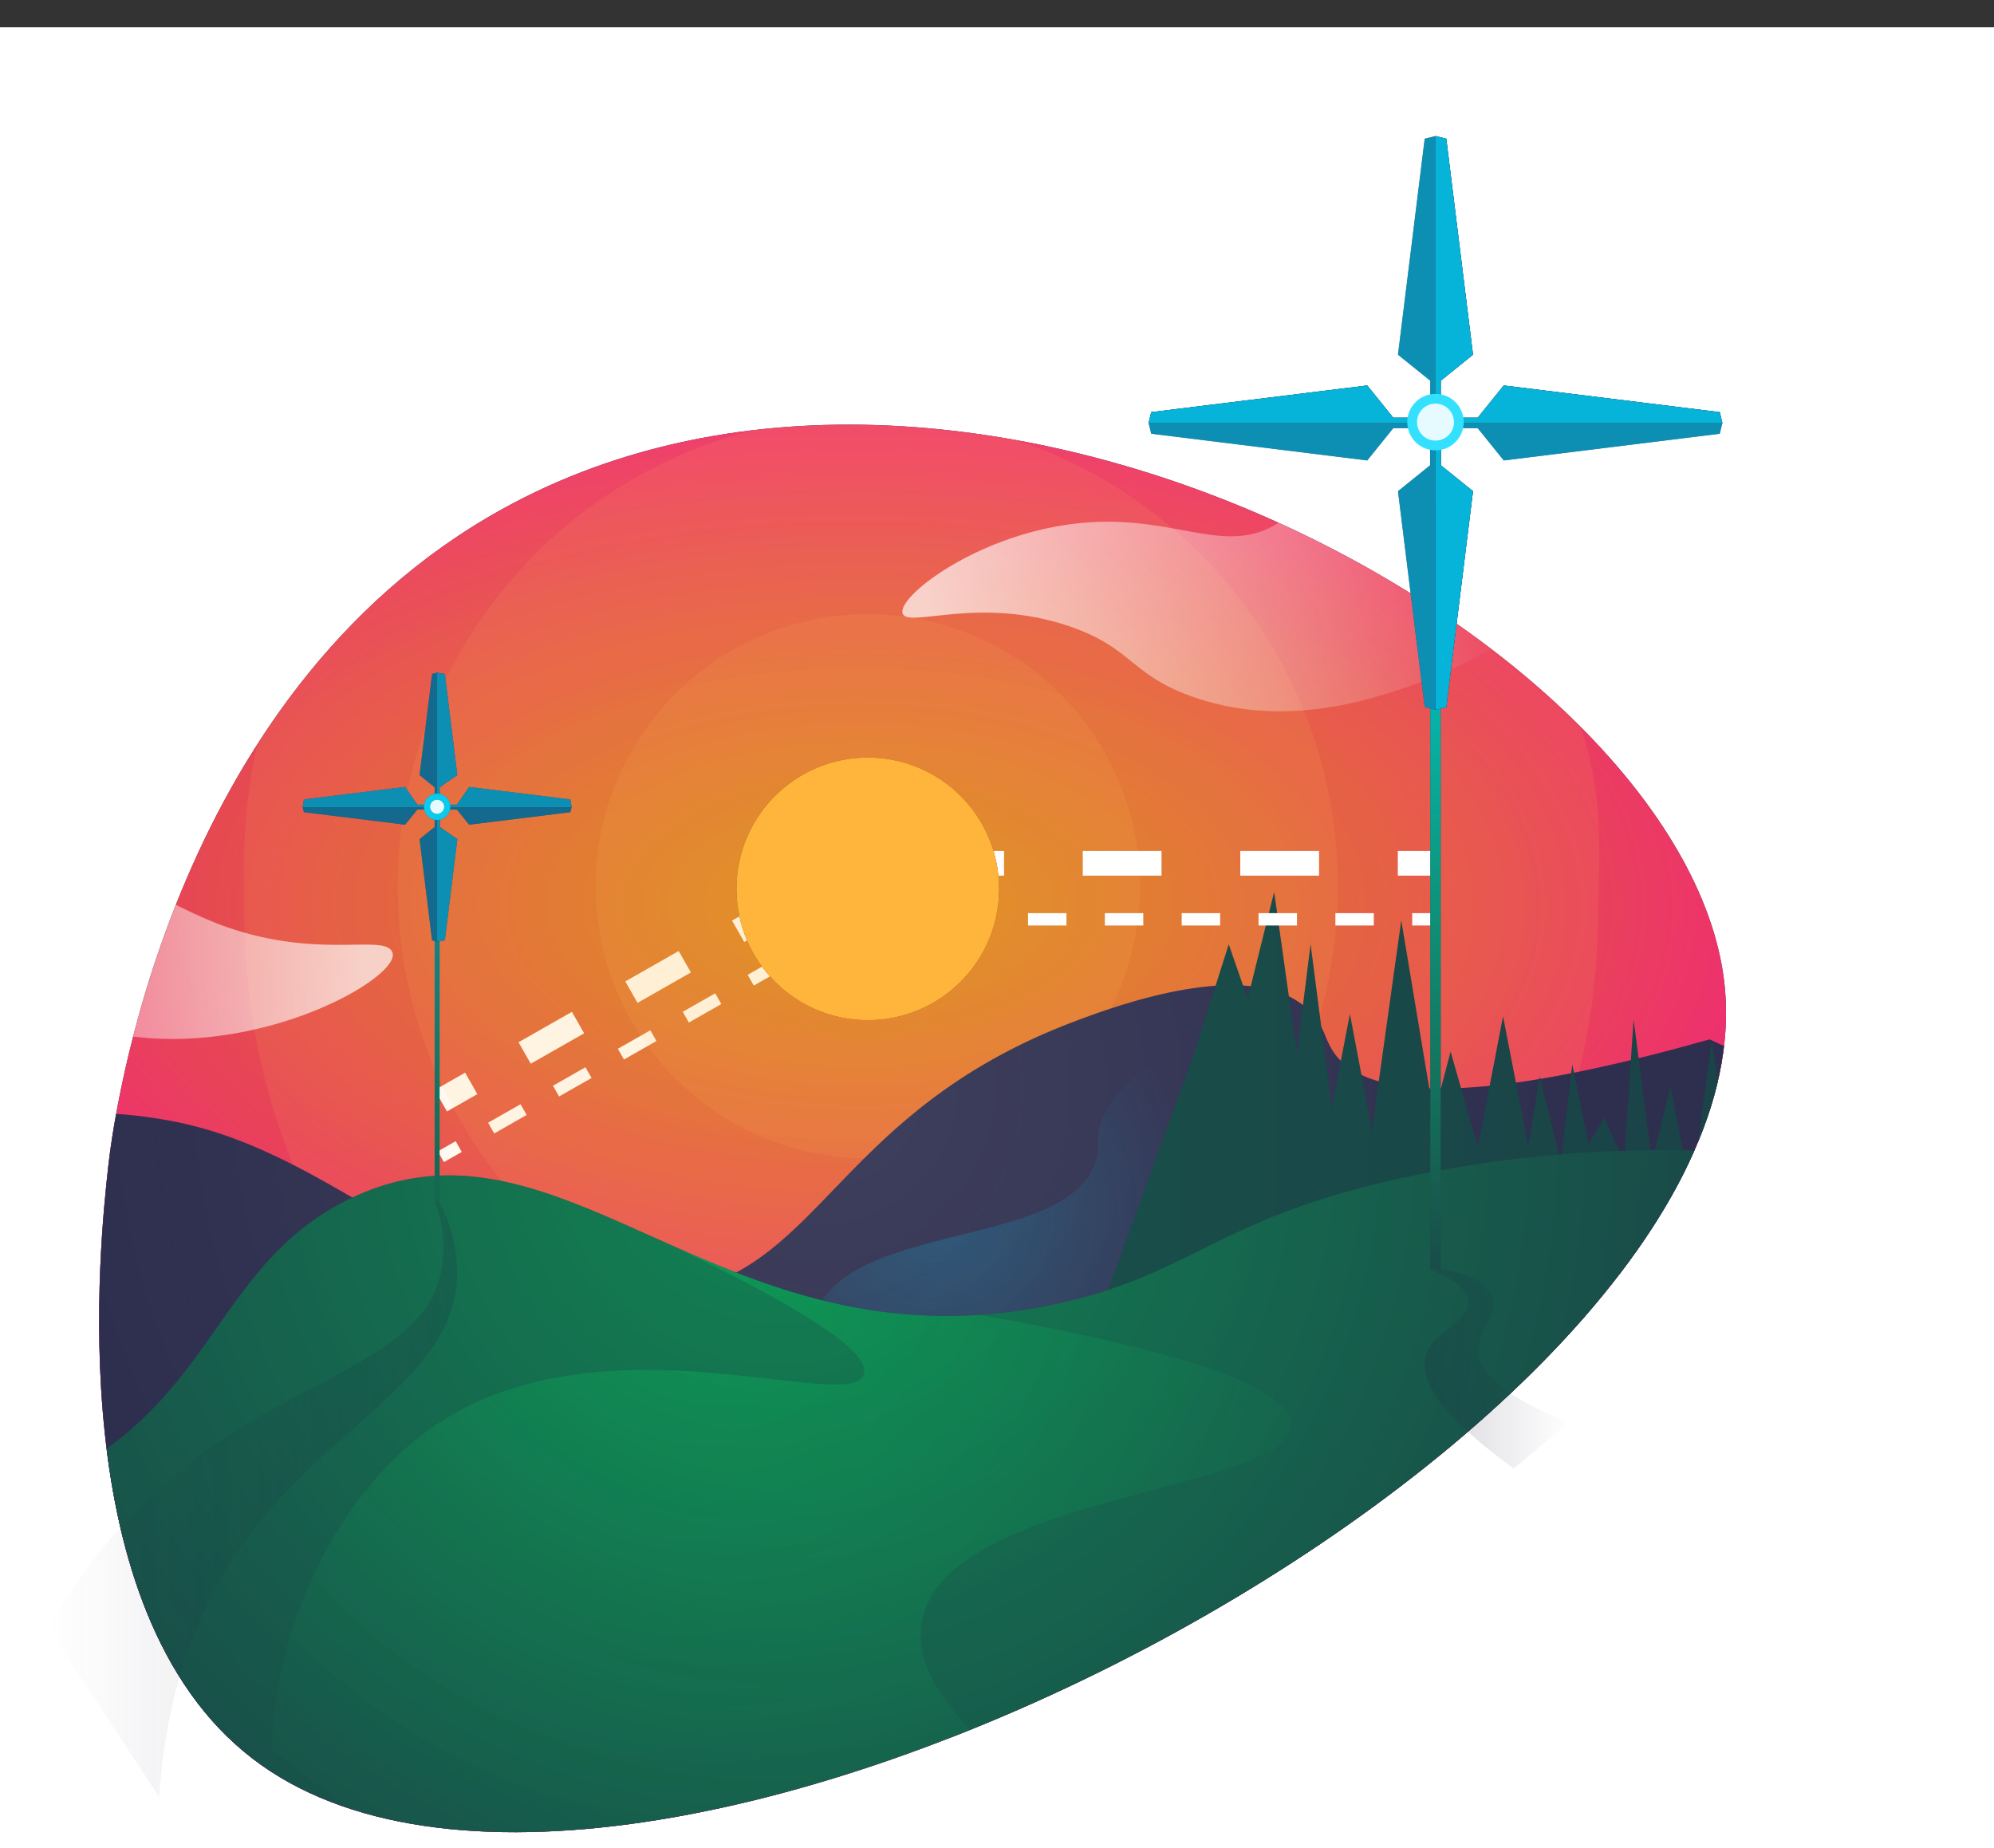 <svg id="33df0c13-b0bb-475b-8278-9521607fdef7" data-name="Layer 1" 
    xmlns="http://www.w3.org/2000/svg" 
    xmlns:xlink="http://www.w3.org/1999/xlink" viewBox="0 0 484.37 448.94">
    <rect x="0" y="0" width="484.37" height="448.94" fill="#333333" stroke="none"/>
    <defs>
        <clipPath id="bf22d659-c18c-4619-babc-95e0d54a31e1">
            <path d="M-493.9,118.25C-391.4,65.43-251.08,134.47-198,234c29.74,55.73,45.77,148,1.63,192.22-39.38,39.5-113,21.61-260.12-14.16C-568.13,384.94-583.31,364.91-589,355.8-629.44,291.73-583,164.15-493.9,118.25Z" style="fill:none"/>
        </clipPath>
        <radialGradient id="15ee2ad4-7789-42f6-8c64-7bfb655e4639" cx="-375.53" cy="279.3" r="219.89" gradientUnits="userSpaceOnUse">
            <stop offset="0.01" stop-color="#bebec8" stop-opacity="0.2"/>
            <stop offset="1" stop-color="#b5b6c1" stop-opacity="0.1"/>
        </radialGradient>
        <linearGradient id="664ca9e2-e5f3-445f-a5f3-2d3c4676745e" x1="-604.92" y1="401.58" x2="-194.16" y2="401.58" gradientUnits="userSpaceOnUse">
            <stop offset="0" stop-color="#0f6" stop-opacity="0.4"/>
            <stop offset="0.48" stop-color="#0f6" stop-opacity="0.3"/>
            <stop offset="1" stop-color="#0f6" stop-opacity="0.4"/>
        </linearGradient>
        <radialGradient id="4c55b40d-e523-4f47-9f34-d3a7f391cb8b" cx="-379.4" cy="303.5" r="361.25" gradientUnits="userSpaceOnUse">
            <stop offset="0" stop-color="#ff9d00" stop-opacity="0.5"/>
            <stop offset="1" stop-color="#ff9d00" stop-opacity="0.3"/>
        </radialGradient>
        <radialGradient id="f3e1fcbe-c959-4429-a7da-1e3df9ff9416" cx="-374.56" cy="300.59" r="216.81" gradientUnits="userSpaceOnUse">
            <stop offset="0" stop-color="#0f6" stop-opacity="0.5"/>
            <stop offset="1" stop-color="#0f6" stop-opacity="0.2"/>
        </radialGradient>
        <radialGradient id="05219dd7-ae97-4a9a-bd9e-c868a2697cc9" cx="210.47" cy="219.01" r="169.91" gradientTransform="matrix(-0.01, 1, -1.86, -0.01, 618.56, 11.37)" gradientUnits="userSpaceOnUse">
            <stop offset="0" stop-color="#ff9d00" stop-opacity="0.8"/>
            <stop offset="1" stop-color="#ff00a6" stop-opacity="0.98"/>
        </radialGradient>
        <clipPath id="c6a6a461-5b6f-48e4-98a6-0ed627195f10">
            <path d="M121.85,123.75C237.08,59.81,411.25,157.76,419,240,429.37,349.43,151.44,496.57,61.29,427.16,14.38,391,24.35,300.91,26.3,283.31,27.43,273.09,40.51,168.89,121.85,123.75Z" style="fill:none"/>
        </clipPath>
        <radialGradient id="2486a36a-7dc3-4f97-bd53-6e9282093448" cx="2612.38" cy="264.4" r="184.01" gradientTransform="matrix(-1, 0, 0, 1, 2812.14, 0)" xlink:href="#15ee2ad4-7789-42f6-8c64-7bfb655e4639"/>
        <radialGradient id="3459ace7-1e44-4211-9998-eee8a76ecc8d" cx="227.4" cy="293.66" r="62.91" gradientUnits="userSpaceOnUse">
            <stop offset="0" stop-color="#00d9ff" stop-opacity="0.2"/>
            <stop offset="1" stop-color="#00d9ff" stop-opacity="0"/>
        </radialGradient>
        <linearGradient id="961fcb54-b021-41f3-ade2-358b1f53ed5f" x1="281.18" y1="285.2" x2="418.68" y2="285.2" gradientUnits="userSpaceOnUse">
            <stop offset="0" stop-color="#0f6"/>
            <stop offset="0.85" stop-color="#0f6" stop-opacity="0.8"/>
        </linearGradient>
        <radialGradient id="2c6daf37-cf7e-415b-9346-01e940fcfd76" cx="189.16" cy="277.05" r="231.56" xlink:href="#f3e1fcbe-c959-4429-a7da-1e3df9ff9416"/>
        <linearGradient id="9cdc710f-0e20-4b5f-a3ed-e478c9756cfd" x1="1673.38" y1="232.59" x2="1544.29" y2="232.59" gradientTransform="matrix(-1, 0, 0, 1, 1631.99, 0)" gradientUnits="userSpaceOnUse">
            <stop offset="0" stop-color="#fff" stop-opacity="0"/>
            <stop offset="1" stop-color="#fff" stop-opacity="0.7"/>
        </linearGradient>
        <linearGradient id="97720d94-81b2-49ad-b7d7-74e7f3556d76" x1="1407.45" y1="145.69" x2="1264.02" y2="145.69" gradientTransform="matrix(-1, 0, 0, 1, 1631.99, 0)" gradientUnits="userSpaceOnUse">
            <stop offset="0" stop-color="#fff" stop-opacity="0.7"/>
            <stop offset="1" stop-color="#fff" stop-opacity="0"/>
        </linearGradient>
        <radialGradient id="287bd463-8e4c-4311-b16b-259d92dfd43e" cx="172.96" cy="302.73" r="170.43" gradientUnits="userSpaceOnUse">
            <stop offset="0" stop-color="#0f6" stop-opacity="0.2"/>
            <stop offset="1" stop-color="#0f6" stop-opacity="0"/>
        </radialGradient>
        <radialGradient id="cfbad100-bcc8-4197-b25c-0afba5101524" cx="161.58" cy="430.6" r="43.95" xlink:href="#f3e1fcbe-c959-4429-a7da-1e3df9ff9416"/>
        <linearGradient id="ec2a0175-914f-484a-827d-551404e46e4d" x1="348.7" y1="308.21" x2="348.7" y2="107.53" gradientUnits="userSpaceOnUse">
            <stop offset="0" stop-color="#0f6" stop-opacity="0.2"/>
            <stop offset="1" stop-color="#00d9ff"/>
        </linearGradient>
        <linearGradient id="bfaa472d-b9f6-4566-86ef-5c1388464859" x1="106.18" y1="292.39" x2="106.18" y2="198.32" gradientUnits="userSpaceOnUse">
            <stop offset="0" stop-color="#0f6" stop-opacity="0.31"/>
            <stop offset="1" stop-color="#00d9ff" stop-opacity="0.6"/>
        </linearGradient>
        <linearGradient id="5aa03a58-b3bf-4f20-add6-736282c6b6e6" x1="346.02" y1="332.48" x2="381.19" y2="332.48" gradientUnits="userSpaceOnUse">
            <stop offset="0" stop-color="#1f2042" stop-opacity="0.2"/>
            <stop offset="1" stop-color="#1f2042" stop-opacity="0"/>
        </linearGradient>
        <linearGradient id="d3baaffe-8849-429e-9fdb-8a924fd484f6" x1="11.8" y1="364.4" x2="111.08" y2="364.4" gradientUnits="userSpaceOnUse">
            <stop offset="0" stop-color="#1f2042" stop-opacity="0"/>
            <stop offset="1" stop-color="#1f2042" stop-opacity="0.2"/>
        </linearGradient>
    </defs>
    <title>ecosystem-1</title>
    <rect x="-62.61" y="6.63" width="602.97" height="499.92" style="fill:#fff"/>
    <g style="clip-path:url(#bf22d659-c18c-4619-babc-95e0d54a31e1)">
        <path d="M-1056.74,152.15c67.39,11.33,163.52,101.51,266.28,125.91,20.36,4.83,68.55,15.67,124.26-.4a215.29,215.29,0,0,0,33.1-12.6c75.26,21.33,101.44,15.5,109.33,3.46,2.54-3.87,2.6-7.48,6.74-11.65,16.18-16.29,55.61-1.82,68.51,3.07C-379.41,286.11-375,333-331.44,338.8c61.06,8.09,92.35-39.88,144.33-49.93,59.23-11.46,152.71,10.79,295.81,178.88H-1477.7C-1280.27,188.39-1146.43,137.07-1056.74,152.15Z" style="fill:#1f2042"/>
        <path d="M-1056.74,152.15c67.39,11.33,163.52,101.51,266.28,125.91,20.36,4.83,68.55,15.67,124.26-.4a215.29,215.29,0,0,0,33.1-12.6c75.26,21.33,101.44,15.5,109.33,3.46,2.54-3.87,2.6-7.48,6.74-11.65,16.18-16.29,55.61-1.82,68.51,3.07C-379.41,286.11-375,333-331.44,338.8c61.06,8.09,92.35-39.88,144.33-49.93,59.23-11.46,152.71,10.79,295.81,178.88H-1477.7C-1280.27,188.39-1146.43,137.07-1056.74,152.15Z" style="fill:url(#15ee2ad4-7789-42f6-8c64-7bfb655e4639)"/>
        <path d="M-1548.28,456.87c119.6,57.67,283.36,110.37,470.32,86.12,65.14-8.44,63.22-17.17,141.24-30.66,90.57-15.67,88.42-.72,145.94-13.2,8.53-1.85,27.18-6.22,31.55.82,4.61,7.42-10.42,21.6-6.94,26.32,6.25,8.48,60-22.27,60.3-22.42h0c237.68,15.95,329.22,29.17,343,40.07,1.38,1.1,9.33,8,20.87,9,14.09,1.21,25.2-7.16,29.3-9.92,29.39-19.73,70.22-.49,139.39-3.71,27.48-1.29,40.66-5.24,68.76-10.23,38.75-6.88,93.12-13.46,167.11-14.25q29-.31,62,.66c-2.46-1.93-6.71-5.23-12.48-9.54a443.85,443.85,0,0,0-95.82-22.4c-87.48-10.32-120.53,12.79-189.56-8.36-66.22-20.29-51.85-46.46-108.72-60.4-78-19.13-115,27.72-226.73,18.58-38.16-3.12-61.52-10.84-81.78-15.79-155-37.93-342.4,33.75-412.57,55.75l-.51.16c-113.17,35.39-286.43,56.07-543.43-18.09Z" style="fill:#fff"/>
        <path d="M-1548.28,456.87c119.6,57.67,283.36,110.37,470.32,86.12,65.14-8.44,63.22-17.17,141.24-30.66,90.57-15.67,88.42-.72,145.94-13.2,8.53-1.85,27.18-6.22,31.55.82,4.61,7.42-10.42,21.6-6.94,26.32,6.25,8.48,60-22.27,60.3-22.42h0c237.68,15.95,329.22,29.17,343,40.07,1.38,1.1,9.33,8,20.87,9,14.09,1.21,25.2-7.16,29.3-9.92,29.39-19.73,70.22-.49,139.39-3.71,27.48-1.29,40.66-5.24,68.76-10.23,38.75-6.88,93.12-13.46,167.11-14.25q29-.31,62,.66c-2.46-1.93-6.71-5.23-12.48-9.54a443.85,443.85,0,0,0-95.82-22.4c-87.48-10.32-120.53,12.79-189.56-8.36-66.22-20.29-51.85-46.46-108.72-60.4-78-19.13-115,27.72-226.73,18.58-38.16-3.12-61.52-10.84-81.78-15.79-155-37.93-342.4,33.75-412.57,55.75l-.51.16c-113.17,35.39-286.43,56.07-543.43-18.09Z" style="fill:none;stroke:#000;stroke-miterlimit:10"/>
        <path d="M-1547.06,455.37c257,74.16,430.26,53.48,543.43,18.09l.51-.16c70.17-22,257.58-93.68,412.57-55.75,14.53,3.55,30.65,8.52,52.67,12.2,14.81,2.48,25.64,3.27,29.11,3.59,52.71,4.86,153.9,40.93,226.43,56.92,9.2,2,20.5,4.29,32.27-.65,19.67-8.26,21-28.44,36.3-32.78,14.72-4.17,26.93,14.19,40.45,18.33,69,21.15,102.08-2,189.56,8.36a443.85,443.85,0,0,1,95.82,22.4C90.49,489.83,47.92,459.83.68,436.13c-27.43-13.76-56.43-25.4-83.81-30.95-11.75-2.38-32.95,1.62-58.74-7.81-57.3-21-54.77-65.6-96.23-85.86-62.78-30.68-108.65,52.08-206.58,30.12-40-9-46.15-25.85-105.1-37.53a357,357,0,0,0-96.9-5.81c-25.41,2.07-45.1,6.68-61.56,12.55-45.91,16.35-72,32.87-96.34,46-55,29.7-108.19,32.86-146.92,35.16-83.36,4.95-99.27-24.48-261.51-52.71-55.06-9.59-83.15-14.33-110.46-11.77-96.31,9.05-163.69,67.79-187.11,88.61a278.37,278.37,0,0,0-20,20C-1537.12,443.22-1542.61,449.76-1547.06,455.37Z" style="fill:#1f2042"/>
        <path d="M-1547.06,455.37c257,74.16,430.26,53.48,543.43,18.09l.51-.16c70.17-22,257.58-93.68,412.57-55.75,14.53,3.55,30.65,8.52,52.67,12.2,14.81,2.48,25.64,3.27,29.11,3.59,52.71,4.86,153.9,40.93,226.43,56.92,9.2,2,20.5,4.29,32.27-.65,19.67-8.26,21-28.44,36.3-32.78,14.72-4.17,26.93,14.19,40.45,18.33,69,21.15,102.08-2,189.56,8.36a443.85,443.85,0,0,1,95.82,22.4C90.49,489.83,47.92,459.83.68,436.13c-27.43-13.76-56.43-25.4-83.81-30.95-11.75-2.38-32.95,1.62-58.74-7.81-57.3-21-54.77-65.6-96.23-85.86-62.78-30.68-108.65,52.08-206.58,30.12-40-9-46.15-25.85-105.1-37.53a357,357,0,0,0-96.9-5.81c-25.41,2.07-45.1,6.68-61.56,12.55-45.91,16.35-72,32.87-96.34,46-55,29.7-108.19,32.86-146.92,35.16-83.36,4.95-99.27-24.48-261.51-52.71-55.06-9.59-83.15-14.33-110.46-11.77-96.31,9.05-163.69,67.79-187.11,88.61a278.37,278.37,0,0,0-20,20C-1537.12,443.22-1542.61,449.76-1547.06,455.37Z" style="opacity:0.9;fill:url(#664ca9e2-e5f3-445f-a5f3-2d3c4676745e)"/>
        <path d="M-1547.06,455.37c257,74.16,430.26,53.48,543.43,18.09l.51-.16c70.17-22,257.58-93.68,412.57-55.75,14.53,3.55,30.65,8.52,52.67,12.2,14.81,2.48,25.64,3.27,29.11,3.59,52.71,4.86,153.9,40.93,226.43,56.92,9.2,2,20.5,4.29,32.27-.65,19.67-8.26,21-28.44,36.3-32.78,14.72-4.17,26.93,14.19,40.45,18.33,69,21.15,102.08-2,189.56,8.36a443.85,443.85,0,0,1,95.82,22.4C90.49,489.83,47.92,459.83.68,436.13c-27.43-13.76-56.43-25.4-83.81-30.95-11.75-2.38-32.95,1.62-58.74-7.81-57.3-21-54.77-65.6-96.23-85.86-62.78-30.68-108.65,52.08-206.58,30.12-40-9-46.15-25.85-105.1-37.53a357,357,0,0,0-96.9-5.81c-25.41,2.07-45.1,6.68-61.56,12.55-45.91,16.35-72,32.87-96.34,46-55,29.7-108.19,32.86-146.92,35.16-83.36,4.95-99.27-24.48-261.51-52.71-55.06-9.59-83.15-14.33-110.46-11.77-96.31,9.05-163.69,67.79-187.11,88.61a278.37,278.37,0,0,0-20,20C-1537.12,443.22-1542.61,449.76-1547.06,455.37Z" style="fill:url(#4c55b40d-e523-4f47-9f34-d3a7f391cb8b)"/>
        <path d="M-1547.06,455.37c257,74.16,430.26,53.48,543.43,18.09l.51-.16c70.17-22,257.58-93.68,412.57-55.75,14.53,3.55,30.65,8.52,52.67,12.2,14.81,2.48,25.64,3.27,29.11,3.59,52.71,4.86,153.9,40.93,226.43,56.92,9.2,2,20.5,4.29,32.27-.65,19.67-8.26,21-28.44,36.3-32.78,14.72-4.17,26.93,14.19,40.45,18.33,69,21.15,102.08-2,189.56,8.36a443.85,443.85,0,0,1,95.82,22.4C90.49,489.83,47.92,459.83.68,436.13c-27.43-13.76-56.43-25.4-83.81-30.95-11.75-2.38-32.95,1.62-58.74-7.81-57.3-21-54.77-65.6-96.23-85.86-62.78-30.68-108.65,52.08-206.58,30.12-40-9-46.15-25.85-105.1-37.53a357,357,0,0,0-96.9-5.81c-25.41,2.07-45.1,6.68-61.56,12.55-45.91,16.35-72,32.87-96.34,46-55,29.7-108.19,32.86-146.92,35.16-83.36,4.95-99.27-24.48-261.51-52.71-55.06-9.59-83.15-14.33-110.46-11.77-96.31,9.05-163.69,67.79-187.11,88.61a278.37,278.37,0,0,0-20,20C-1537.12,443.22-1542.61,449.76-1547.06,455.37Z" style="fill:#1f2042"/>
        <path d="M-1547.06,455.37c257,74.16,430.26,53.48,543.43,18.09l.51-.16c70.17-22,257.58-93.68,412.57-55.75,14.53,3.55,30.65,8.52,52.67,12.2,14.81,2.48,25.64,3.27,29.11,3.59,52.71,4.86,153.9,40.93,226.43,56.92,9.2,2,20.5,4.29,32.27-.65,19.67-8.26,21-28.44,36.3-32.78,14.72-4.17,26.93,14.19,40.45,18.33,69,21.15,102.08-2,189.56,8.36a443.85,443.85,0,0,1,95.82,22.4C90.49,489.83,47.92,459.83.68,436.13c-27.43-13.76-56.43-25.4-83.81-30.95-11.75-2.38-32.95,1.62-58.74-7.81-57.3-21-54.77-65.6-96.23-85.86-62.78-30.68-108.65,52.08-206.58,30.12-40-9-46.15-25.85-105.1-37.53a357,357,0,0,0-96.9-5.81c-25.41,2.07-45.1,6.68-61.56,12.55-45.91,16.35-72,32.87-96.34,46-55,29.7-108.19,32.86-146.92,35.16-83.36,4.95-99.27-24.48-261.51-52.71-55.06-9.59-83.15-14.33-110.46-11.77-96.31,9.05-163.69,67.79-187.11,88.61a278.37,278.37,0,0,0-20,20C-1537.12,443.22-1542.61,449.76-1547.06,455.37Z" style="opacity:0.9;fill:url(#f3e1fcbe-c959-4429-a7da-1e3df9ff9416)"/>
    </g>
    <!-- <path d="M84.38,81.77C-5.43,145.12-24.95,308.69,26.8,353c30.23,25.88,73.82-.81,151,37,42,20.58,43.7,35.59,69,43,84.5,24.71,237.41-92.52,231.46-190.56C470.83,119.92,213.05-9,84.38,81.77Z" style="fill:#0030ff;opacity:0.05"/> -->
    <path d="M61.29,427.16C14.38,391,24.35,300.91,26.3,283.31c1.13-10.21,14.21-114.43,95.55-159.56C237.08,59.81,411.25,157.76,419,240,429.37,349.43,151.44,496.57,61.29,427.16Z" style="fill:#1f2042"/>
    <path d="M61.29,427.16C14.38,391,24.35,300.91,26.3,283.31c1.13-10.21,14.21-114.43,95.55-159.56C237.08,59.81,411.25,157.76,419,240,429.37,349.43,151.44,496.57,61.29,427.16Z" style="fill:url(#05219dd7-ae97-4a9a-bd9e-c868a2697cc9)"/>
    <g style="clip-path:url(#c6a6a461-5b6f-48e4-98a6-0ed627195f10)">
        <line x1="107.09" y1="280.99" x2="111.43" y2="278.52" style="fill:none;stroke:#fff;stroke-miterlimit:10;stroke-width:3px"/>
        <line x1="119.31" y1="274.03" x2="178.42" y2="240.35" style="fill:none;stroke:#fff;stroke-miterlimit:10;stroke-width:3px;stroke-dasharray:9.07,9.07"/>
        <line x1="182.36" y1="238.11" x2="186.7" y2="235.63" style="fill:none;stroke:#fff;stroke-miterlimit:10;stroke-width:3px"/>
        <line x1="107.09" y1="267.38" x2="114.47" y2="263.18" style="fill:none;stroke:#fff;stroke-miterlimit:10;stroke-width:6px"/>
        <line x1="127.44" y1="255.79" x2="172.83" y2="229.93" style="fill:none;stroke:#fff;stroke-miterlimit:10;stroke-width:6px;stroke-dasharray:14.926,14.926"/>
        <line x1="179.31" y1="226.23" x2="186.7" y2="222.02" style="fill:none;stroke:#fff;stroke-miterlimit:10;stroke-width:6px"/>
        <path d="M388.18,221.75a164.42,164.42,0,0,1-328.84,0c0-12.08-2.5-44.52,17.41-73.71,29.35-43,84.74-48.24,111.12-50.73,39.84-3.76,69.32,6.55,128.27,27.16,36.19,12.66,50.16,21.83,59.83,36.06C391.65,183.62,388.18,210,388.18,221.75Z" style="fill:#ffc05c;opacity:0.1"/>
        <circle cx="210.8" cy="215.27" r="114.18" style="fill:#ffc05c;opacity:0.1"/>
        <circle cx="210.8" cy="215.27" r="66.08" style="fill:#ffc05c;opacity:0.1"/>
        <path d="M769.81,158C713.41,167.47,633,242.94,547,263.36c-17,4-57.36,13.11-104-.34a180,180,0,0,1-27.7-10.54c-63,17.85-84.89,13-91.49,2.9-2.12-3.24-2.17-6.26-5.64-9.75-13.54-13.63-46.54-1.52-57.33,2.57-57.83,21.89-61.49,61.16-98,66C111.77,321,85.58,280.81,42.09,272.4c-49.57-9.58-127.79,9-247.55,149.7H1122.08C956.86,188.33,844.86,145.38,769.81,158Z" style="fill:#1f2042"/>
        <path d="M769.81,158C713.41,167.47,633,242.94,547,263.36c-17,4-57.36,13.11-104-.34a180,180,0,0,1-27.7-10.54c-63,17.85-84.89,13-91.49,2.9-2.12-3.24-2.17-6.26-5.64-9.75-13.54-13.63-46.54-1.52-57.33,2.57-57.83,21.89-61.49,61.16-98,66C111.77,321,85.58,280.81,42.09,272.4c-49.57-9.58-127.79,9-247.55,149.7H1122.08C956.86,188.33,844.86,145.38,769.81,158Z" style="fill:url(#2486a36a-7dc3-4f97-bd53-6e9282093448)"/>
        <path d="M594.66,248.32C583,263.78,571,271.71,563,275.91c-37.06,19.44-80.68,7.34-111.1-1-17.5-4.82-13.63-5.61-24.69-7.9-41.9-8.69-62.07,10-95.87-1.44a45.24,45.24,0,0,1-10.39-4.76c-4.39-2.82-6.49-4.78-8.13-5.95-10.75-7.71-39,.88-45.17,17.38-1.62,4.34-.26,5.32-1.26,9.13-5.62,21.44-55.37,15.34-67.25,35.34-9.42,15.87,7.19,44.45,19.87,59.63,69.88,83.59,257.57,30.92,307.81,16.82,47-13.2,145.13-41.49,145-82.31C671.66,281.66,621.45,258.79,594.66,248.32Z" style="fill:url(#3459ace7-1e44-4211-9998-eee8a76ecc8d)"/>
        <polygon points="595.04 303.69 502.97 353.68 419.66 306.29 264.69 325.75 290.07 255.9 298.48 229.4 303.07 242.65 309.51 216.71 315.04 255.9 318.36 229.4 323.51 269.19 327.91 246.32 333.26 274.61 340.39 223.63 348.29 271.04 352.37 255.48 359 278.68 365.11 246.91 371.23 278.43 374.03 261.5 379.13 282.2 381.93 258.61 385.88 277.92 389.71 271.55 394.49 282.2 396.83 247.74 401.3 282.2 405.78 263.81 410.81 289.89 415.82 252.67 420.34 282.2 424.48 267.62 429.83 287.85 434.93 247.74 439.51 278.94 444.36 263.81 449.71 282.2 452.76 250.49 457.79 277.92 462.8 263.81 466.78 277.41 471.11 267.62 476.31 276.63 482.58 255.07 488.44 280.47 492.51 262.86 497.98 277.81 503.47 243.27 510.35 277.81 516.21 262.48 519.62 277.81 524.36 243.52 530.22 268.8 536.98 257.1 543.31 268.07 547.55 242.25 553.92 267.75 558.51 249.95 595.04 303.69" style="fill:#1f2042"/>
        <polygon points="595.04 303.69 502.97 353.68 419.66 306.29 264.69 325.75 290.07 255.9 298.48 229.4 303.07 242.65 309.51 216.71 315.04 255.9 318.36 229.4 323.51 269.19 327.91 246.32 333.26 274.61 340.39 223.63 348.29 271.04 352.37 255.48 359 278.68 365.11 246.91 371.23 278.43 374.03 261.5 379.13 282.2 381.93 258.61 385.88 277.92 389.71 271.55 394.49 282.2 396.83 247.74 401.3 282.2 405.78 263.81 410.81 289.89 415.82 252.67 420.34 282.2 424.48 267.62 429.83 287.85 434.93 247.74 439.51 278.94 444.36 263.81 449.71 282.2 452.76 250.49 457.79 277.92 462.8 263.81 466.78 277.41 471.11 267.62 476.31 276.63 482.58 255.07 488.44 280.47 492.51 262.86 497.98 277.81 503.47 243.27 510.35 277.81 516.21 262.48 519.62 277.81 524.36 243.52 530.22 268.8 536.98 257.1 543.31 268.07 547.55 242.25 553.92 267.75 558.51 249.95 595.04 303.69" style="opacity:0.2;fill:url(#961fcb54-b021-41f3-ade2-358b1f53ed5f)"/>
        <path d="M1180.12,411.73c-215.06,62.06-360,44.76-454.76,15.14l-.42-.13c-58.72-18.41-215.55-78.39-345.25-46.66-12.16,3-25.65,7.14-44.08,10.22-12.81,2.14-22,2.78-24.35,3-47.93,4.63-87.86,83.29-155.79,96.05-3,.57-40.78,7.13-75.82-12.31-29.34-16.28-24.9-33.12-49.1-48.74-11.27-7.28-33.37-7.78-158.63,7A371.39,371.39,0,0,0-208.27,454c18.05-13.47,53.68-38.57,93.21-58.4,23-11.52,47.22-21.26,70.13-25.91,9.83-2,27.58,1.37,49.15-6.53,48-17.55,45.84-54.9,80.53-71.85,52.54-25.67,90.93,43.59,172.88,25.2,33.45-7.49,38.61-21.63,87.94-31.4a298.46,298.46,0,0,1,81.09-4.86c21.26,1.73,37.74,5.59,51.52,10.5,38.41,13.68,60.25,27.51,80.61,38.5,46.06,24.85,90.54,27.5,123,29.43,69.75,4.14,83.07-20.49,218.83-44.12,46.07-8,69.58-12,92.43-9.84,80.6,7.57,137,56.72,156.58,74.15a235.42,235.42,0,0,1,16.74,16.73C1171.8,401.57,1176.39,407.05,1180.12,411.73Z" style="fill:#1f2042"/>
        <path d="M1180.12,411.73c-215.06,62.06-360,44.76-454.76,15.14l-.42-.13c-58.72-18.41-215.55-78.39-345.25-46.66-12.16,3-25.65,7.14-44.08,10.22-12.81,2.14-22,2.78-24.35,3-47.93,4.63-87.86,83.29-155.79,96.05-3,.57-40.78,7.13-75.82-12.31-29.34-16.28-24.9-33.12-49.1-48.74-11.27-7.28-33.37-7.78-158.63,7A371.39,371.39,0,0,0-208.27,454c18.05-13.47,53.68-38.57,93.21-58.4,23-11.52,47.22-21.26,70.13-25.91,9.83-2,27.58,1.37,49.15-6.53,48-17.55,45.84-54.9,80.53-71.85,52.54-25.67,90.93,43.59,172.88,25.2,33.45-7.49,38.61-21.63,87.94-31.4a298.46,298.46,0,0,1,81.09-4.86c21.26,1.73,37.74,5.59,51.52,10.5,38.41,13.68,60.25,27.51,80.61,38.5,46.06,24.85,90.54,27.5,123,29.43,69.75,4.14,83.07-20.49,218.83-44.12,46.07-8,69.58-12,92.43-9.84,80.6,7.57,137,56.72,156.58,74.15a235.42,235.42,0,0,1,16.74,16.73C1171.8,401.57,1176.39,407.05,1180.12,411.73Z" style="opacity:0.9;fill:url(#2c6daf37-cf7e-415b-9346-01e940fcfd76)"/>
        <path d="M-23,236A122.84,122.84,0,0,1-8.89,225.41c6.65-4.42,18-12,30.27-12.53C31.85,212.4,35,216.6,49.51,223c26,11.39,44.45,3.14,45.86,8.56s-25.58,21.59-55.65,20.79c-18-.48-24.16-6.64-47.26-8.09a143.28,143.28,0,0,0-38.66,2.89C-34.71,244.34-27.45,239.67-23,236Z" style="fill:url(#9cdc710f-0e20-4b5f-a3ed-e478c9756cfd)"/>
        <path d="M339.22,118.94c-.65-.08-1.43-.17-2.38-.24,0,0-1.49-.11-3-.12-10.13,0-23.22,8.39-23.22,8.39-13.88,8.94-26.61-3.52-52.49.65-22.51,3.63-40.1,17.44-38.88,21.38,1.17,3.77,18.68-4.45,40.83,3.24,14.93,5.19,14.52,11.54,29.16,16.85,20.76,7.54,40.43,1.59,47.95-.68,12.44-3.77,40.41-15.22,39.32-27.76C375.34,127,340.15,119.05,339.22,118.94Z" style="fill:url(#97720d94-81b2-49ad-b7d7-74e7f3556d76)"/>
        <path d="M224.16,392.8c-3.13,12.65,8,25.86,24.15,38.81-26.45,23.65-55.39,50.71-92.84,57.74-2.62.49-31.32,5.48-61.73-5.84-11.07-9-19.41-19.69-23.81-32.39-12-34.55,4.9-84.76,36.94-105.62,40.75-26.54,100-1.67,103-11.67,1.08-3.63-5.34-11.51-46.47-31.16,21.16,9.38,44.81,18.75,74.54,16.76h0c38.47,6.77,75.6,15.89,75.6,26.71C313.59,362.22,231.6,362.66,224.16,392.8Z" style="fill:url(#287bd463-8e4c-4311-b16b-259d92dfd43e)"/>
        <path d="M330.43,500.37c-7.81,27.44-170.79,36.47-236.69-16.86,30.41,11.32,59.11,6.33,61.73,5.84,37.45-7,66.39-34.09,92.84-57.74C281.34,458.09,335.25,483.43,330.43,500.37Z" style="fill:url(#cfbad100-bcc8-4197-b25c-0afba5101524)"/>
    </g>
    <line x1="235.39" y1="223.32" x2="240.39" y2="223.32" style="fill:none;stroke:#fff;stroke-miterlimit:10;stroke-width:3px"/>
    <line x1="249.72" y1="223.32" x2="338.39" y2="223.32" style="fill:none;stroke:#fff;stroke-miterlimit:10;stroke-width:3px;stroke-dasharray:9.333,9.333"/>
    <line x1="343.05" y1="223.32" x2="348.05" y2="223.32" style="fill:none;stroke:#fff;stroke-miterlimit:10;stroke-width:3px"/>
    <line x1="235.39" y1="209.71" x2="243.89" y2="209.71" style="fill:none;stroke:#fff;stroke-miterlimit:10;stroke-width:6px"/>
    <line x1="263.02" y1="209.71" x2="329.99" y2="209.71" style="fill:none;stroke:#fff;stroke-miterlimit:10;stroke-width:6px;stroke-dasharray:19.132,19.132"/>
    <line x1="339.55" y1="209.71" x2="348.05" y2="209.71" style="fill:none;stroke:#fff;stroke-miterlimit:10;stroke-width:6px"/>
    <rect x="347.43" y="107.53" width="2.54" height="200.68" style="fill:#1f2042"/>
    <rect x="347.43" y="107.53" width="2.54" height="200.68" style="fill:url(#ec2a0175-914f-484a-827d-551404e46e4d)"/>
    <polygon points="355.35 102.74 353.9 101.47 358.96 101.47 365.28 93.64 417.75 100.12 418.39 102.74 355.35 102.74" style="fill:#1f2042"/>
    <polygon points="355.35 102.74 353.9 101.47 358.96 101.47 365.28 93.64 417.75 100.12 418.39 102.74 355.35 102.74" style="fill:#00d9ff;opacity:0.6"/>
    <polygon points="355.35 102.74 353.9 104.02 358.96 104.01 365.28 111.85 417.75 105.36 418.39 102.74 355.35 102.74" style="fill:#1f2042"/>
    <polygon points="355.35 102.74 353.9 104.02 358.96 104.01 365.28 111.85 417.75 105.36 418.39 102.74 355.35 102.74" style="fill:#00d9ff;opacity:0.6"/>
    <polygon points="355.35 102.74 353.9 101.47 358.96 101.47 365.28 93.64 417.75 100.12 418.39 102.74 355.35 102.74" style="fill:#1f2042"/>
    <polygon points="355.35 102.74 353.9 101.47 358.96 101.47 365.28 93.64 417.75 100.12 418.39 102.74 355.35 102.74" style="fill:#00d9ff;opacity:0.8"/>
    <polygon points="342.05 102.74 343.5 101.47 338.44 101.47 332.12 93.64 279.65 100.12 279.01 102.74 342.05 102.74" style="fill:#1f2042"/>
    <polygon points="342.05 102.74 343.5 101.47 338.44 101.47 332.12 93.64 279.65 100.12 279.01 102.74 342.05 102.74" style="fill:#00d9ff;opacity:0.6"/>
    <polygon points="342.05 102.74 343.5 104.02 338.44 104.01 332.12 111.85 279.65 105.36 279.01 102.74 342.05 102.74" style="fill:#1f2042"/>
    <polygon points="342.05 102.74 343.5 104.02 338.44 104.01 332.12 111.85 279.65 105.36 279.01 102.74 342.05 102.74" style="fill:#00d9ff;opacity:0.6"/>
    <polygon points="342.05 102.74 343.5 101.47 338.44 101.47 332.12 93.64 279.65 100.12 279.01 102.74 342.05 102.74" style="fill:#1f2042"/>
    <polygon points="342.05 102.74 343.5 101.47 338.44 101.47 332.12 93.64 279.65 100.12 279.01 102.74 342.05 102.74" style="fill:#00d9ff;opacity:0.8"/>
    <polygon points="348.7 109.39 349.98 107.94 349.97 113 357.81 119.32 351.32 171.79 348.7 172.43 348.7 109.39" style="fill:#1f2042"/>
    <polygon points="348.7 109.39 349.98 107.94 349.97 113 357.81 119.32 351.32 171.79 348.7 172.43 348.7 109.39" style="fill:#00d9ff;opacity:0.6"/>
    <polygon points="348.7 109.39 347.43 107.94 347.43 113 339.59 119.32 346.08 171.79 348.7 172.43 348.7 109.39" style="fill:#1f2042"/>
    <polygon points="348.7 109.39 347.43 107.94 347.43 113 339.59 119.32 346.08 171.79 348.7 172.43 348.7 109.39" style="fill:#00d9ff;opacity:0.6"/>
    <polygon points="348.7 109.39 349.98 107.94 349.97 113 357.81 119.32 351.32 171.79 348.7 172.43 348.7 109.39" style="fill:#1f2042"/>
    <polygon points="348.7 109.39 349.98 107.94 349.97 113 357.81 119.32 351.32 171.79 348.7 172.43 348.7 109.39" style="fill:#00d9ff;opacity:0.8"/>
    <polygon points="348.7 96.09 349.98 97.54 349.97 92.48 357.81 86.16 351.32 33.7 348.7 33.05 348.7 96.09" style="fill:#1f2042"/>
    <polygon points="348.7 96.09 349.98 97.54 349.97 92.48 357.81 86.16 351.32 33.7 348.7 33.05 348.7 96.09" style="fill:#00d9ff;opacity:0.6"/>
    <polygon points="348.7 96.09 347.43 97.54 347.43 92.48 339.59 86.16 346.08 33.7 348.7 33.05 348.7 96.09" style="fill:#1f2042"/>
    <polygon points="348.7 96.09 347.43 97.54 347.43 92.48 339.59 86.16 346.08 33.7 348.7 33.05 348.7 96.09" style="fill:#00d9ff;opacity:0.6"/>
    <polygon points="348.7 96.09 349.98 97.54 349.97 92.48 357.81 86.16 351.32 33.7 348.7 33.05 348.7 96.09" style="fill:#1f2042"/>
    <polygon points="348.7 96.09 349.98 97.54 349.97 92.48 357.81 86.16 351.32 33.7 348.7 33.05 348.7 96.09" style="fill:#00d9ff;opacity:0.8"/>
    <circle cx="348.7" cy="102.54" r="6.85" style="fill:#00d9ff"/>
    <circle cx="348.7" cy="102.54" r="6.85" style="fill:#fff;opacity:0.2"/>
    <circle cx="348.7" cy="102.54" r="4.5" style="fill:#00d9ff"/>
    <circle cx="348.7" cy="102.54" r="4.5" style="fill:#fff;opacity:0.9"/>
    <rect x="105.59" y="198.32" width="1.19" height="94.07" style="fill:#1f2042"/>
    <rect x="105.59" y="198.32" width="1.19" height="94.07" style="fill:url(#bfaa472d-b9f6-4566-86ef-5c1388464859)"/>
    <polygon points="109.3 196.07 108.62 195.47 110.99 195.48 113.95 191.8 138.55 194.84 138.85 196.07 109.3 196.07" style="fill:#1f2042"/>
    <polygon points="109.3 196.07 108.62 195.47 110.99 195.48 113.95 191.8 138.55 194.84 138.85 196.07 109.3 196.07" style="fill:#00d9ff;opacity:0.4"/>
    <polygon points="109.3 196.07 108.62 196.67 110.99 196.67 113.95 200.34 138.55 197.3 138.85 196.07 109.3 196.07" style="fill:#1f2042"/>
    <polygon points="109.3 196.07 108.62 196.67 110.99 196.67 113.95 200.34 138.55 197.3 138.85 196.07 109.3 196.07" style="fill:#00d9ff;opacity:0.4"/>
    <polygon points="109.3 196.07 108.62 195.47 110.99 195.48 113.95 191.16 138.55 194.2 138.85 196.07 109.3 196.07" style="fill:#1f2042"/>
    <polygon points="109.3 196.07 108.62 195.47 110.99 195.48 113.95 191.16 138.55 194.2 138.85 196.07 109.3 196.07" style="fill:#00d9ff;opacity:0.6"/>
    <polygon points="103.06 196.07 103.75 195.47 101.38 195.48 98.41 191.8 73.82 194.84 73.52 196.07 103.06 196.07" style="fill:#1f2042"/>
    <polygon points="103.06 196.07 103.75 195.47 101.38 195.48 98.41 191.8 73.82 194.84 73.52 196.07 103.06 196.07" style="fill:#00d9ff;opacity:0.4"/>
    <polygon points="103.06 196.07 103.75 196.67 101.38 196.67 98.41 200.34 73.82 197.3 73.52 196.07 103.06 196.07" style="fill:#1f2042"/>
    <polygon points="103.06 196.07 103.75 196.67 101.38 196.67 98.41 200.34 73.82 197.3 73.52 196.07 103.06 196.07" style="fill:#00d9ff;opacity:0.4"/>
    <polygon points="103.06 196.07 103.75 195.47 101.38 195.48 98.41 191.16 73.82 194.2 73.52 196.07 103.06 196.07" style="fill:#1f2042"/>
    <polygon points="103.06 196.07 103.75 195.47 101.38 195.48 98.41 191.16 73.82 194.2 73.52 196.07 103.06 196.07" style="fill:#00d9ff;opacity:0.6"/>
    <polygon points="106.18 199.19 106.78 198.51 106.78 200.88 110.45 203.84 107.41 228.44 106.18 228.74 106.18 199.19" style="fill:#1f2042"/>
    <polygon points="106.18 199.19 106.78 198.51 106.78 200.88 110.45 203.84 107.41 228.44 106.18 228.74 106.18 199.19" style="fill:#00d9ff;opacity:0.4"/>
    <polygon points="106.18 199.19 105.59 198.51 105.59 200.88 101.92 203.84 104.96 228.44 106.18 228.74 106.18 199.19" style="fill:#1f2042"/>
    <polygon points="106.18 199.19 105.59 198.51 105.59 200.88 101.92 203.84 104.96 228.44 106.18 228.74 106.18 199.19" style="fill:#00d9ff;opacity:0.4"/>
    <polygon points="106.18 199.19 106.78 198.51 106.78 200.88 111.1 203.84 108.06 228.44 106.18 228.74 106.18 199.19" style="fill:#1f2042"/>
    <polygon points="106.18 199.19 106.78 198.51 106.78 200.88 111.1 203.84 108.06 228.44 106.18 228.74 106.18 199.19" style="fill:#00d9ff;opacity:0.6"/>
    <polygon points="106.18 192.95 106.78 193.63 106.78 191.26 110.45 188.3 107.41 163.71 106.18 163.4 106.18 192.95" style="fill:#1f2042"/>
    <polygon points="106.18 192.95 106.78 193.63 106.78 191.26 110.45 188.3 107.41 163.71 106.18 163.4 106.18 192.95" style="fill:#00d9ff;opacity:0.4"/>
    <polygon points="106.18 192.95 105.59 193.63 105.59 191.26 101.92 188.3 104.96 163.71 106.18 163.4 106.18 192.95" style="fill:#1f2042"/>
    <polygon points="106.18 192.95 105.59 193.63 105.59 191.26 101.92 188.3 104.96 163.71 106.18 163.4 106.18 192.95" style="fill:#00d9ff;opacity:0.4"/>
    <polygon points="106.18 192.95 106.78 193.63 106.78 191.26 111.1 188.3 108.06 163.71 106.18 163.4 106.18 192.95" style="fill:#1f2042"/>
    <polygon points="106.18 192.95 106.78 193.63 106.78 191.26 111.1 188.3 108.06 163.71 106.18 163.4 106.18 192.95" style="fill:#00d9ff;opacity:0.6"/>
    <circle cx="106.18" cy="195.98" r="3.21" style="fill:#1f2042;opacity:0.6"/>
    <circle cx="106.18" cy="195.98" r="3.21" style="fill:#00d9ff;opacity:0.9"/>
    <circle cx="106.18" cy="195.98" r="1.71" style="fill:#1f2042"/>
    <circle cx="106.18" cy="195.98" r="1.71" style="fill:#00d9ff"/>
    <circle cx="106.18" cy="195.98" r="1.71" style="fill:#fff;opacity:0.9"/>
    <path d="M347.33,308.41c3.9,1.46,9,4,9.34,7.6.48,5.05-8.64,7.39-10.37,13.39-1.39,4.85,1.71,13,21.39,27.33l13.5-11.23c-18.08-7-22-13-22.14-17.28-.18-5.08,4.92-8.58,3.45-13.07-1.41-4.33-7.78-6.1-12.42-6.91Z" style="fill-opacity:0.9;fill:url(#5aa03a58-b3bf-4f20-add6-736282c6b6e6)"/>
    <path d="M106.84,292.36l-1.09-.11a30.73,30.73,0,0,1,1.33,17.08c-5.19,22.46-37.48,24.85-67.77,51.72A132.1,132.1,0,0,0,11.8,395.56q13.43,20.49,26.87,41C40.61,407.2,49.81,388.19,58.3,376c20.71-29.74,52.44-40.75,52.78-66.67A36.28,36.28,0,0,0,106.84,292.36Z" style="fill-opacity:0.9;fill:url(#d3baaffe-8849-429e-9fdb-8a924fd484f6)"/>
    <circle cx="210.8" cy="215.92" r="31.87" style="fill:#1f2042"/>
    <circle cx="210.8" cy="215.92" r="31.87" style="fill:#ff9d00"/>
    <circle cx="210.8" cy="215.92" r="31.87" style="fill:#ffb43b"/>
</svg>
